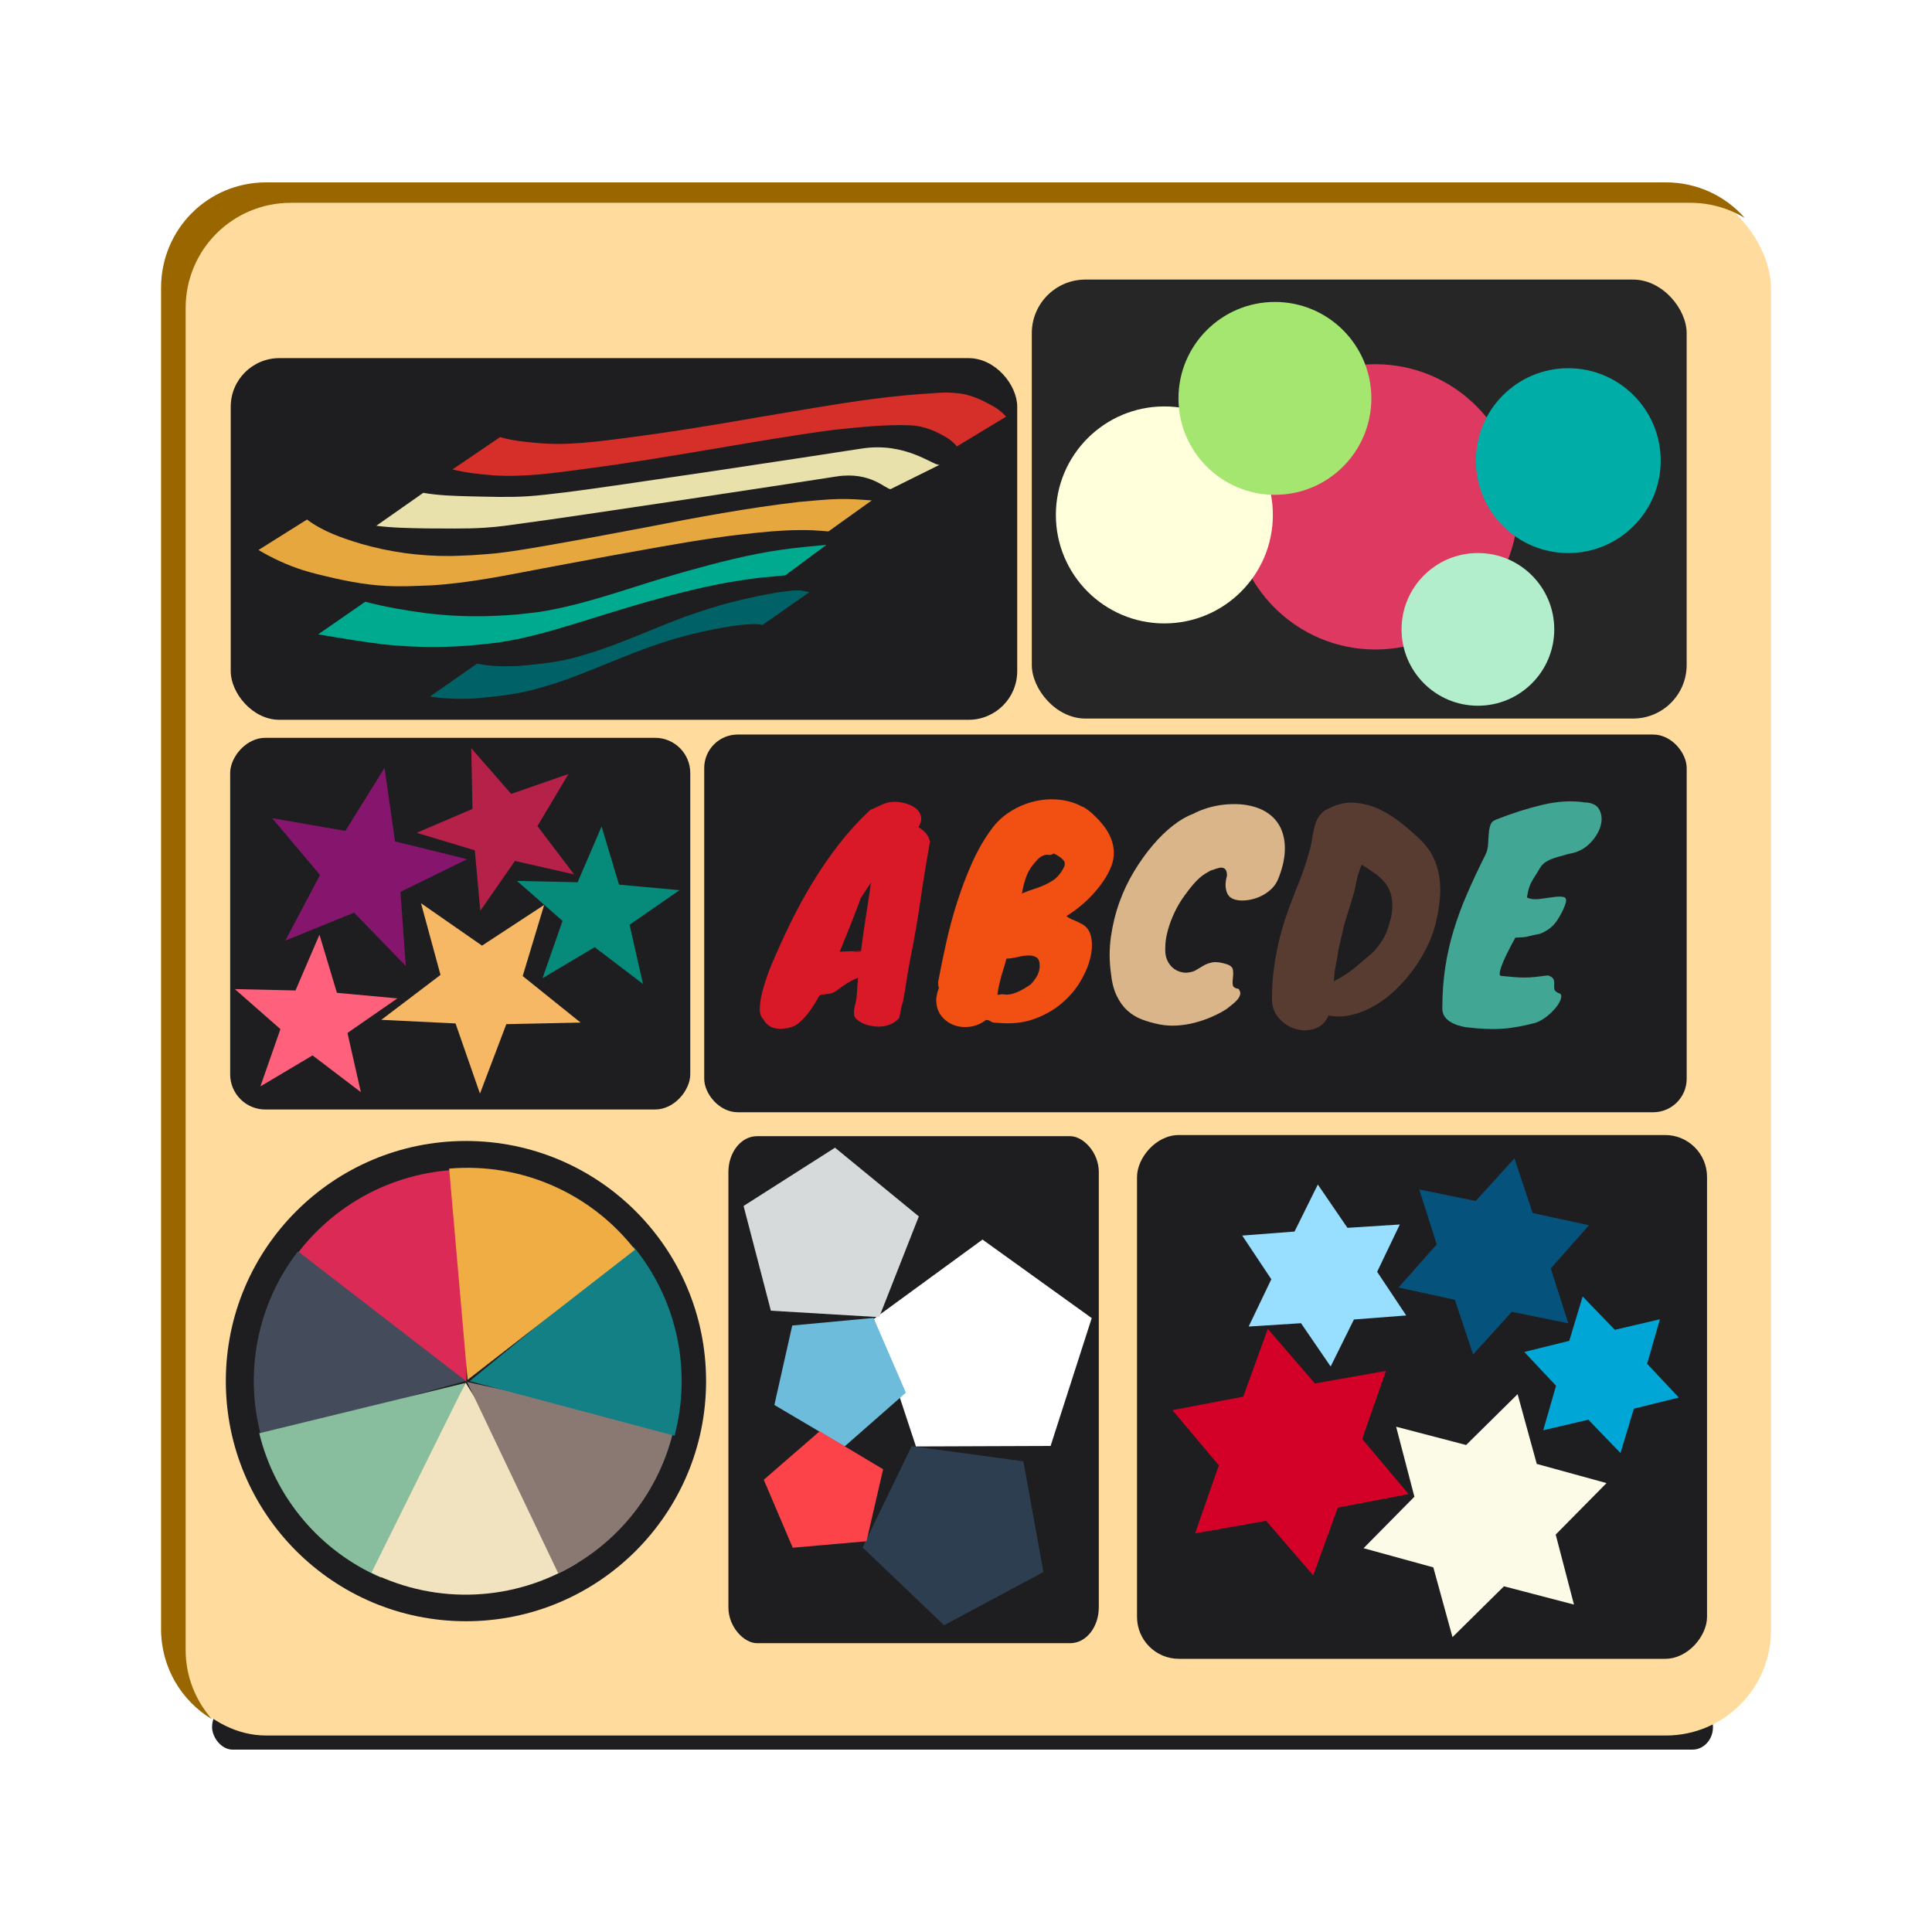 <svg:svg xmlns:dc="http://purl.org/dc/elements/1.1/" xmlns:ns1="http://sodipodi.sourceforge.net/DTD/sodipodi-0.dtd" xmlns:ns2="http://www.inkscape.org/namespaces/inkscape" xmlns:ns4="http://creativecommons.org/ns#" xmlns:rdf="http://www.w3.org/1999/02/22-rdf-syntax-ns#" xmlns:svg="http://www.w3.org/2000/svg" height="582.336" id="svg2" version="1.1" viewBox="-48.528 -54.974 582.336 582.336" width="582.336" ns1:docname="_svgclean2.svg" ns2:version="0.48.3.1 r9886">
  <svg:defs id="defs4">
    <svg:filter color-interpolation-filters="sRGB" height="1.785" id="filter3841" width="1.021" x="-.011" y="-.393" ns2:collect="always">
      <svg:feGaussianBlur id="feGaussianBlur3843" stdDeviation="2.22" ns2:collect="always" />
    </svg:filter>
  </svg:defs>
  <ns1:namedview bordercolor="#666666" borderopacity="1.0" id="base" pagecolor="#ffffff" showgrid="false" ns2:current-layer="layer1" ns2:cx="986.66279" ns2:cy="-525.8185" ns2:document-units="px" ns2:pageopacity="0.0" ns2:pageshadow="2" ns2:window-height="452" ns2:window-maximized="0" ns2:window-width="512" ns2:window-x="0" ns2:window-y="0" ns2:zoom="0.49497475" />
  <svg:g id="layer1" transform="translate(-4.503 -565.08)" ns2:groupmode="layer" ns2:label="Layer 1">
    <svg:rect height="13.571" id="rect3071" ry="6.786" style="color:#000000;filter:url(#filter3841);fill:#1e1e20" transform="matrix(.91 0 0 1 26.398 -2)" width="497.14" x="-7.143" y="1025.9" />
    <svg:rect height="467.86" id="rect3041" ry="31.714" style="color:#000000;fill:#ffdb9d" width="485.28" x="4.503" y="565.36" />
    <svg:rect height="157.88" id="rect3117" ry="12.627" style="color:#000000;fill:#1e1e20" transform="scale(1,-1)" width="171.81" x="298.69" y="-1010.1" />
    <svg:path d="m447.23 654.77-2.409 0.459-0.837 2.306-1.603-1.857-2.415 0.428 0.807-2.316-1.579-1.877 2.409-0.459 0.837-2.306 1.603 1.857 2.415-0.428-0.807 2.316z" id="path3012" style="color:#000000;fill:#d30027" transform="matrix(8.86 0 0 8.86 -3581.9 -4840.8)" ns1:arg1="0.34161549" ns1:arg2="0.86521427" ns1:cx="443.21429" ns1:cy="653.3443" ns1:r1="4.2642694" ns1:r2="2.4802508" ns1:sides="6" ns1:type="star" ns2:flatsided="false" ns2:randomized="0" ns2:rounded="0" />
    <svg:path d="m454.29 658.08-2.249-0.587-1.654 1.633-0.616-2.241-2.241-0.616 1.633-1.654-0.587-2.249 2.249 0.587 1.654-1.633 0.616 2.241 2.241 0.616-1.633 1.654z" id="path3014" style="color:#000000;fill:#fcfbe7" transform="matrix(9.381 0 0 9.381 -3831.3 -5179.7)" ns1:arg1="0.78539816" ns1:arg2="1.3089969" ns1:cx="451.42856" ns1:cy="655.2193" ns1:r1="4.0406103" ns1:r2="2.3501627" ns1:sides="6" ns1:type="star" ns2:flatsided="false" ns2:randomized="0" ns2:rounded="0" />
    <svg:path d="m450.54 649.24-2.221 0.171-0.989 1.997-1.259-1.839-2.224 0.142 0.963-2.009-1.235-1.855 2.221-0.171 0.989-1.997 1.259 1.839 2.224-0.142-0.963 2.009z" id="path3016" style="color:#000000;fill:#97deff" transform="matrix(7.096 0 0 7.096 -2817.2 -3700.4)" ns1:arg1="0.4533387" ns1:arg2="0.97693747" ns1:cx="447.05356" ns1:cy="647.54077" ns1:r1="3.873395" ns1:r2="2.2529044" ns1:sides="6" ns1:type="star" ns2:flatsided="false" ns2:randomized="0" ns2:rounded="0" />
    <svg:path d="m458.04 649.95-2.637-0.538-1.81 1.991-0.852-2.553-2.63-0.572 1.785-2.015-0.819-2.564 2.637 0.538 1.81-1.991 0.852 2.553 2.63 0.572-1.785 2.015z" id="path3018" style="color:#000000;fill:#05527d" transform="matrix(6.454 0 0 6.454 -2527.5 -3285.8)" ns1:arg1="0.73139666" ns1:arg2="1.2549954" ns1:cx="454.55356" ns1:cy="646.82648" ns1:r1="4.6787758" ns1:r2="2.7213426" ns1:sides="6" ns1:type="star" ns2:flatsided="false" ns2:randomized="0" ns2:rounded="0" />
    <svg:path d="m457.68 653.88-1.091-0.135-0.673 0.869-0.429-1.012-1.089-0.149 0.662-0.877-0.416-1.018 1.091 0.135 0.673-0.869 0.429 1.012 1.089 0.149-0.662 0.877z" id="path3020" style="color:#000000;fill:#00a6d6" transform="matrix(11.863 -4.548 4.548 11.863 -7941.3 -4744.1)" ns1:arg1="0.65284663" ns1:arg2="1.1764454" ns1:cx="456.16071" ns1:cy="652.7193" ns1:r1="1.9107977" ns1:r2="1.111388" ns1:sides="6" ns1:type="star" ns2:flatsided="false" ns2:randomized="0" ns2:rounded="0" />
    <svg:path d="m36.182 565.08c-17.569 0-31.642 14.149-31.642 31.719v404.41c0 11.554 6.135 21.556 15.32 27.1-4.896-5.578-7.93-12.824-7.93-20.864v-404.49c0-17.569 14.149-31.719 31.719-31.719h421.89c5.971 0 11.562 1.696 16.321 4.542-5.803-6.588-14.279-10.701-23.789-10.701h-421.89z" id="rect3043" style="color:#000000;fill:#996600" ns2:connector-curvature="0" />
    <svg:g id="g3127" transform="matrix(2.398 0 0 2.398 -1030.8 -490.87)">
      <svg:rect height="46.72" id="rect3115" ry="4.423" style="color:#000000;fill:#1e1e20" transform="scale(1,-1)" width="57.831" x="440.43" y="-556.88" />
      <svg:path d="m500.53 560.42-6.188 1.584-0.847 6.331-3.419-5.396-6.283 1.151 4.075-4.919-3.036-5.62 5.938 2.356 4.407-4.624-0.405 6.375z" id="path3022" style="color:#000000;fill:#85156d" transform="matrix(.159 -1.453 1.453 .159 -434.04 1152.1)" ns1:arg1="0.098273953" ns1:arg2="0.72659248" ns1:cx="491.56549" ns1:cy="559.534" ns1:r1="9.0085707" ns1:r2="3.7153726" ns1:sides="5" ns1:type="star" ns2:flatsided="false" ns2:randomized="0" ns2:rounded="0" />
      <svg:path d="m500.53 560.42-6.188 1.584-0.847 6.331-3.419-5.396-6.283 1.151 4.075-4.919-3.036-5.62 5.938 2.356 4.407-4.624-0.405 6.375z" id="path3024" style="color:#000000;fill:#f6b865" transform="matrix(-.956 -1.106 1.106 -.956 323.1 1620.3)" ns1:arg1="0.098273953" ns1:arg2="0.72659248" ns1:cx="491.56549" ns1:cy="559.534" ns1:r1="9.0085707" ns1:r2="3.7153726" ns1:sides="5" ns1:type="star" ns2:flatsided="false" ns2:randomized="0" ns2:rounded="0" ns2:transform-center-x="-10.003979" ns2:transform-center-y="20.353326" />
      <svg:path d="m500.53 560.42-6.188 1.584-0.847 6.331-3.419-5.396-6.283 1.151 4.075-4.919-3.036-5.62 5.938 2.356 4.407-4.624-0.405 6.375z" id="path3026" style="color:#000000;fill:#b52148" transform="matrix(-.539 -1.066 1.066 -.539 143.11 1347.1)" ns1:arg1="0.098273953" ns1:arg2="0.72659248" ns1:cx="491.56549" ns1:cy="559.534" ns1:r1="9.0085707" ns1:r2="3.7153726" ns1:sides="5" ns1:type="star" ns2:flatsided="false" ns2:randomized="0" ns2:rounded="0" ns2:transform-center-x="-3.3289196" ns2:transform-center-y="17.351696" />
      <svg:path d="m500.53 560.42-6.188 1.584-0.847 6.331-3.419-5.396-6.283 1.151 4.075-4.919-3.036-5.62 5.938 2.356 4.407-4.624-0.405 6.375z" id="path3028" style="color:#000000;fill:#ff617d" transform="matrix(-1.15 -.322 .322 -1.15 836.17 1347.4)" ns1:arg1="0.098273953" ns1:arg2="0.72659248" ns1:cx="491.56549" ns1:cy="559.534" ns1:r1="9.0085707" ns1:r2="3.7153726" ns1:sides="5" ns1:type="star" ns2:flatsided="false" ns2:randomized="0" ns2:rounded="0" ns2:transform-center-x="-1.1602192" ns2:transform-center-y="-0.77557606" />
      <svg:path d="m500.53 560.42-6.188 1.584-0.847 6.331-3.419-5.396-6.283 1.151 4.075-4.919-3.036-5.62 5.938 2.356 4.407-4.624-0.405 6.375z" id="path3030" style="color:#000000;fill:#068a7a" transform="matrix(-1.15 -.322 .322 -1.15 871.63 1333.8)" ns1:arg1="0.098273953" ns1:arg2="0.72659248" ns1:cx="491.56549" ns1:cy="559.534" ns1:r1="9.0085707" ns1:r2="3.7153726" ns1:sides="5" ns1:type="star" ns2:flatsided="false" ns2:randomized="0" ns2:rounded="0" ns2:transform-center-x="-1.1602084" ns2:transform-center-y="-0.77559205" />
    </svg:g>
    <svg:g id="g3139" transform="matrix(2.398 0 0 2.398 -1030.8 -493.9)">
      <svg:rect height="45.457" id="rect3092" ry="6.107" style="color:#000000;fill:#1e1e20" width="98.858" x="440.5" y="463.7" />
      <svg:path d="m450.09 483.99c2.026 1.522 4.431 2.333 6.827 3.057 3.624 1.046 7.367 1.551 11.137 1.524 0.93-0.007 1.859-0.066 2.789-0.1 1.051-0.085 2.105-0.138 3.154-0.255 2.061-0.229 4.767-0.704 6.793-1.056 3.968-0.691 7.924-1.443 11.882-2.189 6.405-1.254 12.825-2.45 19.311-3.201 1.386-0.121 3.479-0.33 4.895-0.36 1.583-0.033 2.637 0.069 4.199 0.173l-5.446 3.899c-0.643-0.047-1.286-0.114-1.93-0.141-2.308-0.096-4.614 0.058-6.91 0.29-2.373 0.263-3.031 0.317-5.427 0.665-4.523 0.657-9.014 1.509-13.512 2.314-2.652 0.498-5.307 0.985-7.958 1.487-4.717 0.893-9.432 1.88-14.237 2.169-2.01 0.07-3.575 0.168-5.582 0.07-2.957-0.144-5.859-0.776-8.723-1.484-0.6-0.169-1.207-0.318-1.801-0.508-1.941-0.621-3.808-1.49-5.559-2.527l6.098-3.83z" id="path3038" style="color:#000000;fill:#e6a73f" ns2:connector-curvature="0" />
      <svg:path d="m457.41 494.32c2.54 0.68 5.143 1.105 7.747 1.453 3.814 0.466 7.665 0.477 11.49 0.132 0.907-0.082 1.809-0.209 2.714-0.313 5.306-0.848 10.369-2.696 15.492-4.248 1.025-0.31 2.057-0.598 3.086-0.898 3.871-1.079 7.777-2.087 11.759-2.658 1.967-0.282 3.717-0.432 5.689-0.625l-5.183 3.841c-2.372 0.219-3.218 0.263-5.614 0.629-3.941 0.602-7.806 1.594-11.643 2.662-3.699 1.089-2.451 0.709-6.119 1.839-3.22 0.992-6.436 2.037-9.729 2.767-0.965 0.214-1.943 0.361-2.914 0.542-2.301 0.252-3.161 0.381-5.47 0.499-3.026 0.155-6.053 0.048-9.065-0.271-2.731-0.331-5.443-0.794-8.155-1.252l5.916-4.096z" id="path3040" style="color:#000000;fill:#00aa8f" ns2:connector-curvature="0" />
      <svg:path d="m464.7 480.63c1.962 0.345 3.966 0.389 5.953 0.445 2.381 0.044 4.769 0.141 7.148-0.009 1.591-0.101 3.181-0.312 4.763-0.498 5.216-0.618 31.647-4.625 37.224-5.499 5.577-0.875 9.02 2.171 9.804 2.041l-6.135 3.049c-0.571 0.095-2.482-2.279-6.882-1.574-4.4 0.705-33.583 5.127-39.201 5.855-1.952 0.266-3.057 0.455-4.974 0.579-2.434 0.157-4.879 0.077-7.316 0.083-2.097-0.043-4.2-0.057-6.284-0.331l5.9-4.139z" id="path3042" style="color:#000000;fill:#e9e1ac" ns1:nodetypes="cccczcczcscccc" ns2:connector-curvature="0" />
      <svg:path d="m474.36 473.63c1.512 0.433 3.078 0.605 4.64 0.734 3.805 0.366 7.598-0.183 11.366-0.655 5.314-0.697 10.605-1.551 15.883-2.478 5.051-0.833 10.087-1.765 15.165-2.421 2.529-0.316 5.067-0.567 7.611-0.717 0.453-0.027 0.906-0.072 1.361-0.072 0.408-0.001 0.815 0.046 1.223 0.069 1.837 0.111 3.45 0.92 5.009 1.826 0.501 0.312 0.949 0.703 1.346 1.138l-6.184 3.741c-0.334-0.385-0.704-0.738-1.136-1.014-1.435-0.891-2.96-1.547-4.674-1.636-3.275-0.128-6.552 0.254-9.806 0.585-5.048 0.676-10.066 1.547-15.088 2.395-5.299 0.889-10.596 1.786-15.926 2.478-3.922 0.538-7.87 1.103-11.839 0.82-1.658-0.146-3.319-0.322-4.936-0.733l5.985-4.061z" id="path3044" style="color:#000000;fill:#d62f2a" ns2:connector-curvature="0" />
      <svg:path d="m471.47 502.1c1.66 0.358 3.365 0.363 5.053 0.306 2.117-0.178 4.253-0.375 6.329-0.848 1.278-0.291 2.481-0.687 3.732-1.071 3.749-1.26 7.345-2.927 11.055-4.29 0.726-0.267 1.463-0.5 2.195-0.75 3.012-1 6.11-1.725 9.234-2.272 0.901-0.105 1.809-0.292 2.721-0.282 0.413 0.005 0.568 0.056 0.974 0.137 0.154 0.032 0.309 0.063 0.463 0.095l-5.883 4.112c-0.147-0.024-0.294-0.049-0.441-0.073-1.146-0.088-2.292 0.064-3.427 0.218-2.996 0.474-5.96 1.158-8.84 2.114-0.721 0.253-1.447 0.494-2.164 0.759-3.747 1.386-7.386 3.057-11.179 4.321-1.358 0.404-2.458 0.759-3.843 1.059-2.142 0.464-4.338 0.672-6.518 0.861-1.801 0.047-3.607 0.045-5.388-0.265l5.928-4.131z" id="path3052" style="color:#000000;fill:#006266" ns2:connector-curvature="0" />
    </svg:g>
    <svg:g id="g3094" transform="matrix(2.398 0 0 2.398 -833.97 -354.59)">
      <svg:rect height="55.179" id="rect3068" ry="6.739" style="color:#000000;fill:#262626" width="82.313" x="459.11" y="395.73" />
      <svg:path d="m300.77 341.72c0 9.903-8.028 17.93-17.93 17.93-9.903 0-17.93-8.028-17.93-17.93 0-9.903 8.028-17.93 17.93-17.93 9.903 0 17.93 8.028 17.93 17.93z" id="path3056" style="color:#000000;fill:#de3961" transform="translate(219.46 82.58)" ns1:cx="282.84271" ns1:cy="341.71988" ns1:rx="17.930208" ns1:ry="17.930208" ns1:type="arc" />
      <svg:path d="m318.7 335.91c0 6.416-5.201 11.617-11.617 11.617-6.416 0-11.617-5.201-11.617-11.617 0-6.416 5.201-11.617 11.617-11.617 6.416 0 11.617 5.201 11.617 11.617z" id="path3058" style="color:#000000;fill:#00ada7" transform="translate(219.46 82.58)" ns1:cx="307.08636" ns1:cy="335.9115" ns1:rx="11.616755" ns1:ry="11.616755" ns1:type="arc" />
      <svg:path d="m304.31 356.11c0 5.3-4.296 9.596-9.596 9.596-5.3 0-9.596-4.296-9.596-9.596 0-5.3 4.296-9.596 9.596-9.596 5.3 0 9.596 4.296 9.596 9.596z" id="path3060" style="color:#000000;fill:#b3eecc" transform="translate(220.47 83.59)" ns1:cx="294.71201" ns1:cy="356.11453" ns1:rx="9.5964489" ns1:ry="9.5964489" ns1:type="arc" />
      <svg:path d="m258.09 333.39c0 7.532-6.106 13.637-13.637 13.637s-13.637-6.106-13.637-13.637 6.106-13.637 13.637-13.637 13.637 6.106 13.637 13.637z" id="path3062" style="color:#000000;fill:#ffffdc" transform="translate(231.32 91.924)" ns1:cx="244.45691" ns1:cy="333.38611" ns1:rx="13.637059" ns1:ry="13.637059" ns1:type="arc" />
      <svg:path d="m273.5 327.58c0 6.695-5.427 12.122-12.122 12.122-6.695 0-12.122-5.427-12.122-12.122 0-6.695 5.427-12.122 12.122-12.122 6.695 0 12.122 5.427 12.122 12.122z" id="path3064" style="color:#000000;fill:#a4e670" transform="translate(228.29 83.085)" ns1:cx="261.37698" ns1:cy="327.57773" ns1:rx="12.121831" ns1:ry="12.121831" ns1:type="arc" />
    </svg:g>
    <svg:g id="g3102" transform="matrix(2.398 0 0 2.398 -861.87 -705.04)">
      <svg:rect height="47.477" id="rect3090" ry="4.212" style="color:#000000;fill:#1e1e20" width="123.49" x="429.57" y="599.06" />
      <svg:g id="text3070" style="fill:#d91828">
        <svg:path d="m450.43 608.54c0.429-0.181 0.892-0.389 1.389-0.626 0.497-0.237 0.971-0.367 1.422-0.39 0.52-0.023 1.039 0.034 1.558 0.17 0.519 0.136 0.96 0.339 1.321 0.61 0.361 0.271 0.593 0.61 0.694 1.016 0.101 0.407-0.006 0.869-0.321 1.388 0.338 0.181 0.637 0.418 0.897 0.711 0.26 0.294 0.446 0.655 0.559 1.084-0.452 2.529-0.859 5.041-1.22 7.536-0.361 2.495-0.801 5.007-1.321 7.536-0.158 0.835-0.299 1.671-0.423 2.506-0.124 0.836-0.265 1.671-0.423 2.506l-0.204 0.712c-0.045 0.248-0.09 0.479-0.135 0.694-0.045 0.215-0.09 0.446-0.136 0.694-0.316 0.361-0.7 0.632-1.151 0.813-0.451 0.181-0.931 0.271-1.439 0.271-0.508 0-1.005-0.073-1.49-0.22-0.485-0.147-0.897-0.367-1.236-0.66-0.203-0.158-0.322-0.351-0.356-0.576s-0.034-0.457 0-0.694c0.034-0.237 0.085-0.48 0.152-0.728 0.068-0.248 0.113-0.463 0.135-0.643 0.045-0.429 0.079-0.853 0.102-1.27 0.022-0.418 0.056-0.841 0.102-1.27v-0.067c-0.316 0.112-0.627 0.253-0.932 0.423-0.305 0.17-0.582 0.339-0.83 0.508-0.248 0.169-0.457 0.316-0.626 0.44-0.169 0.124-0.265 0.198-0.288 0.221-0.248 0.181-0.485 0.299-0.711 0.356-0.226 0.057-0.429 0.09-0.61 0.101-0.181 0.011-0.344 0.028-0.491 0.051-0.147 0.023-0.277 0.079-0.39 0.17-0.226 0.407-0.474 0.824-0.745 1.253-0.271 0.429-0.559 0.824-0.864 1.186-0.305 0.361-0.615 0.678-0.931 0.948-0.316 0.271-0.643 0.451-0.982 0.542-0.655 0.203-1.309 0.254-1.964 0.152-0.655-0.102-1.174-0.491-1.558-1.169-0.316-0.294-0.457-0.779-0.423-1.456 0.034-0.677 0.147-1.372 0.339-2.083 0.192-0.711 0.401-1.377 0.626-1.998 0.226-0.621 0.384-1.033 0.474-1.236 0.746-1.761 1.547-3.523 2.405-5.284 0.858-1.761 1.795-3.478 2.811-5.149s2.123-3.274 3.32-4.809 2.495-2.958 3.895-4.268zm-2.066 13.412c-0.181 0.497-0.434 1.14-0.762 1.931-0.327 0.79-0.66 1.615-1 2.472l2.676-0.101c0.181-1.445 0.384-2.879 0.61-4.301 0.226-1.423 0.441-2.845 0.644-4.267l-0.102 0.135-1.186 1.794c-0.135 0.384-0.276 0.773-0.423 1.169-0.147 0.395-0.299 0.785-0.458 1.169zm-0.033 4.437c0.158 0 0.316-0.006 0.474-0.017 0.158-0.011 0.316-0.028 0.474-0.051v-0.033c-0.294 0.022-0.565 0.044-0.813 0.067-0.248 0.023-0.293 0.034-0.135 0.034z" id="path3061" ns2:connector-curvature="0" />
      </svg:g>
      <svg:g id="text3074" style="fill:#f24f13">
        <svg:path d="m466.52 635.3c-0.316 0-0.531-0.017-0.644-0.051-0.113-0.034-0.198-0.068-0.254-0.102-0.056-0.034-0.118-0.074-0.186-0.119-0.068-0.045-0.215-0.079-0.441-0.102-0.564 0.452-1.208 0.734-1.93 0.847-0.723 0.113-1.406 0.056-2.049-0.17-0.644-0.226-1.186-0.61-1.626-1.151-0.44-0.542-0.66-1.253-0.66-2.134 0.068-0.587 0.181-1.05 0.339-1.388-0.068-0.203-0.101-0.452-0.101-0.745 0.294-1.581 0.632-3.235 1.016-4.962 0.384-1.727 0.847-3.438 1.389-5.131 0.542-1.694 1.157-3.314 1.846-4.861 0.688-1.547 1.484-2.941 2.388-4.183 0.677-0.948 1.496-1.722 2.455-2.32 0.96-0.598 1.964-1.022 3.015-1.27 1.05-0.248 2.1-0.316 3.15-0.203 1.05 0.113 2.004 0.407 2.863 0.881 0.022 0 0.039 0.006 0.05 0.017 0.011 0.011 0.04 0.017 0.085 0.017 0.564 0.338 1.061 0.734 1.49 1.186 0.407 0.384 0.785 0.807 1.135 1.27 0.35 0.463 0.632 0.959 0.847 1.49 0.215 0.531 0.333 1.089 0.356 1.677 0.022 0.587-0.079 1.186-0.305 1.795-0.248 0.632-0.57 1.241-0.965 1.829-0.395 0.587-0.841 1.152-1.338 1.694-0.497 0.542-1.033 1.05-1.609 1.524-0.576 0.474-1.157 0.892-1.744 1.254 0.316 0.225 0.616 0.389 0.898 0.49 0.282 0.102 0.649 0.277 1.101 0.526 0.586 0.316 0.959 0.864 1.117 1.643 0.158 0.779 0.119 1.654-0.118 2.625-0.237 0.971-0.666 1.97-1.287 2.997-0.621 1.027-1.423 1.947-2.405 2.76-0.982 0.813-2.134 1.451-3.455 1.914-1.321 0.463-2.794 0.615-4.42 0.457zm0.034-3.523c0.271-0.068 0.502-0.084 0.694-0.051 0.192 0.034 0.423 0.034 0.694 0 0.271-0.034 0.609-0.135 1.016-0.305 0.407-0.17 0.949-0.48 1.626-0.931 0.248-0.249 0.491-0.559 0.728-0.932 0.237-0.372 0.378-0.784 0.423-1.236 0.023-0.61-0.09-1.011-0.339-1.203-0.248-0.192-0.581-0.288-0.999-0.288-0.418 0-0.88 0.062-1.389 0.186-0.508 0.124-0.999 0.197-1.473 0.22v0.068c-0.113 0.451-0.226 0.846-0.339 1.185-0.113 0.339-0.215 0.672-0.305 0.999-0.09 0.327-0.175 0.672-0.254 1.033-0.079 0.361-0.152 0.779-0.22 1.253zm4.877-16.969c-0.316 0.339-0.576 0.655-0.779 0.949-0.203 0.294-0.372 0.604-0.508 0.931-0.136 0.327-0.254 0.677-0.356 1.05-0.101 0.372-0.197 0.807-0.288 1.304 0.475-0.203 0.944-0.378 1.406-0.525 0.463-0.147 0.903-0.31 1.321-0.491 0.418-0.181 0.807-0.389 1.169-0.626 0.361-0.237 0.677-0.547 0.948-0.931 0.113-0.136 0.249-0.356 0.407-0.66 0.158-0.305 0.181-0.581 0.068-0.83-0.158-0.203-0.35-0.384-0.576-0.542-0.226-0.158-0.474-0.305-0.745-0.44-0.181 0.158-0.395 0.22-0.643 0.186-0.248-0.034-0.497 0.006-0.745 0.119-0.249 0.113-0.475 0.282-0.678 0.508zm0.915-0.778h0.101z" id="path3057" ns2:connector-curvature="0" />
      </svg:g>
      <svg:g id="text3078" style="fill:#d9b589">
        <svg:path d="m495.21 633.57c-0.564 0.361-1.185 0.688-1.863 0.982-0.677 0.294-1.383 0.536-2.117 0.728-0.734 0.192-1.479 0.31-2.235 0.356-0.756 0.045-1.484-0-2.185-0.136-0.79-0.158-1.53-0.367-2.219-0.626-0.689-0.26-1.304-0.638-1.846-1.134-0.542-0.496-0.994-1.129-1.355-1.897-0.361-0.768-0.598-1.728-0.711-2.879-0.203-1.512-0.198-3.02 0.017-4.521 0.215-1.502 0.57-2.941 1.067-4.319s1.112-2.67 1.846-3.878c0.734-1.208 1.513-2.297 2.337-3.268 0.824-0.971 1.671-1.795 2.54-2.472 0.869-0.677 1.699-1.163 2.49-1.456 0.949-0.497 1.971-0.847 3.066-1.05 1.095-0.203 2.196-0.248 3.303-0.135 1.219 0.158 2.224 0.502 3.014 1.033 0.79 0.531 1.366 1.214 1.727 2.049 0.361 0.836 0.514 1.784 0.457 2.845-0.056 1.061-0.333 2.202-0.829 3.421-0.181 0.451-0.44 0.846-0.779 1.185-0.339 0.339-0.717 0.621-1.135 0.847-0.418 0.226-0.853 0.395-1.304 0.508-0.452 0.113-0.881 0.169-1.286 0.169-0.994 0-1.626-0.299-1.897-0.898-0.271-0.598-0.282-1.338-0.034-2.218-0-0.385-0.068-0.65-0.203-0.797-0.135-0.147-0.299-0.22-0.491-0.22-0.192 0-0.412 0.045-0.66 0.136-0.248 0.091-0.486 0.17-0.712 0.237-0.248 0.136-0.474 0.266-0.677 0.39-0.203 0.124-0.429 0.293-0.678 0.508-0.248 0.215-0.525 0.497-0.83 0.847-0.305 0.35-0.661 0.807-1.067 1.372-0.542 0.745-0.982 1.49-1.321 2.235-0.339 0.745-0.598 1.445-0.779 2.1-0.181 0.655-0.288 1.247-0.322 1.778-0.034 0.531-0.028 0.965 0.018 1.304 0.068 0.407 0.197 0.762 0.389 1.067 0.192 0.305 0.412 0.547 0.66 0.728 0.248 0.181 0.508 0.311 0.779 0.39 0.271 0.079 0.508 0.118 0.711 0.118 0.542-0.023 0.977-0.136 1.304-0.339 0.327-0.203 0.649-0.395 0.965-0.576 0.316-0.181 0.683-0.31 1.101-0.389 0.418-0.079 0.999-0.006 1.744 0.22 0.497 0.159 0.768 0.396 0.813 0.712 0.045 0.316 0.045 0.643 0 0.982-0.045 0.339-0.051 0.644-0.017 0.915 0.034 0.271 0.277 0.441 0.729 0.508 0.181 0.226 0.248 0.452 0.203 0.678-0.045 0.226-0.158 0.446-0.339 0.66-0.181 0.215-0.401 0.424-0.66 0.627-0.26 0.203-0.503 0.395-0.729 0.576z" id="path3053" ns2:connector-curvature="0" />
      </svg:g>
      <svg:g id="text3082" style="fill:#593c31">
        <svg:path d="m521.46 623c-0.248 0.948-0.615 1.908-1.1 2.879-0.485 0.971-1.061 1.908-1.727 2.812-0.666 0.903-1.406 1.739-2.219 2.507-0.813 0.768-1.677 1.417-2.591 1.947-0.914 0.531-1.857 0.914-2.828 1.151-0.971 0.237-1.953 0.265-2.947 0.085-0.407 0.881-1.011 1.44-1.812 1.677-0.801 0.237-1.592 0.237-2.371 0-0.779-0.237-1.462-0.683-2.049-1.337-0.587-0.655-0.881-1.445-0.881-2.371 0-1.355 0.079-2.63 0.237-3.827 0.158-1.197 0.367-2.343 0.626-3.438s0.564-2.157 0.914-3.184 0.728-2.049 1.135-3.065c0.361-0.859 0.7-1.734 1.016-2.625 0.316-0.892 0.61-1.846 0.881-2.862 0.09-0.338 0.164-0.699 0.22-1.083 0.057-0.384 0.124-0.762 0.203-1.135 0.079-0.373 0.181-0.734 0.305-1.084 0.124-0.35 0.311-0.66 0.559-0.931 0.181-0.225 0.367-0.394 0.559-0.508 0.192-0.113 0.412-0.226 0.661-0.339 1.084-0.52 2.156-0.729 3.218-0.627 1.061 0.102 2.072 0.384 3.031 0.847 0.96 0.463 1.868 1.039 2.727 1.728 0.858 0.689 1.626 1.361 2.303 2.015 0.745 0.722 1.309 1.484 1.693 2.286 0.384 0.802 0.638 1.654 0.762 2.557 0.124 0.903 0.136 1.846 0.034 2.828-0.102 0.982-0.288 2.015-0.56 3.099zm-12.768 7.079c0.226-0.113 0.458-0.237 0.695-0.373 0.237-0.135 0.48-0.282 0.728-0.441 0.655-0.429 1.225-0.858 1.71-1.287 0.485-0.429 1.044-0.903 1.677-1.422 0.451-0.452 0.852-0.943 1.202-1.474 0.35-0.531 0.627-1.112 0.83-1.744 0.52-1.49 0.655-2.812 0.407-3.963-0.248-1.151-0.982-2.134-2.202-2.947-0.248-0.181-0.502-0.356-0.762-0.525-0.26-0.17-0.514-0.333-0.762-0.491-0.316 0.723-0.548 1.479-0.695 2.269-0.147 0.79-0.344 1.558-0.592 2.303l-0.915 2.98-0.745 3.218c-0.045 0.452-0.113 0.887-0.204 1.304-0.09 0.418-0.169 0.852-0.237 1.303z" id="path3050" ns2:connector-curvature="0" />
      </svg:g>
      <svg:g id="text3086" style="fill:#41a693">
        <svg:path d="m540.23 607.59c0.948 0.022 1.575 0.344 1.88 0.965 0.305 0.621 0.339 1.316 0.102 2.083-0.237 0.768-0.7 1.49-1.389 2.167-0.689 0.677-1.552 1.095-2.591 1.253-0.565 0.159-1.045 0.294-1.44 0.407-0.395 0.113-0.734 0.237-1.016 0.373-0.282 0.136-0.519 0.288-0.711 0.457-0.192 0.169-0.355 0.378-0.49 0.627-0.316 0.496-0.61 0.97-0.881 1.422-0.271 0.452-0.463 0.937-0.575 1.457l-0.135 0.745c0.429 0.203 0.953 0.265 1.574 0.186 0.621-0.079 1.197-0.158 1.727-0.237 0.531-0.079 0.96-0.084 1.287-0.017 0.328 0.068 0.412 0.35 0.254 0.846-0.225 0.7-0.592 1.423-1.1 2.168-0.508 0.745-1.225 1.287-2.151 1.625-0.587 0.113-0.988 0.198-1.203 0.254-0.215 0.057-0.378 0.096-0.491 0.119-0.113 0.023-0.248 0.04-0.406 0.051-0.158 0.011-0.474 0.028-0.948 0.051-0.159 0.271-0.379 0.677-0.661 1.219-0.282 0.542-0.542 1.078-0.779 1.609-0.237 0.531-0.401 0.994-0.491 1.389-0.09 0.395-0.034 0.593 0.17 0.593 0.655 0.068 1.208 0.119 1.659 0.153 0.452 0.034 0.881 0.051 1.287 0.051 0.406 0 0.829-0.023 1.27-0.068s0.988-0.113 1.642-0.203c0.407 0.135 0.644 0.304 0.712 0.508 0.068 0.203 0.09 0.412 0.068 0.627-0.023 0.215-0.012 0.424 0.034 0.627 0.045 0.203 0.26 0.372 0.643 0.508 0.203 0.068 0.265 0.265 0.187 0.593-0.079 0.328-0.265 0.683-0.559 1.067-0.294 0.384-0.672 0.768-1.134 1.151-0.463 0.384-0.965 0.677-1.508 0.881-0.79 0.203-1.524 0.367-2.202 0.491-0.677 0.124-1.349 0.209-2.015 0.254-0.666 0.045-1.372 0.051-2.117 0.017-0.745-0.034-1.581-0.107-2.506-0.22-0.249-0.045-0.542-0.118-0.881-0.22-0.339-0.102-0.66-0.243-0.965-0.424-0.305-0.181-0.559-0.418-0.762-0.712-0.203-0.294-0.293-0.666-0.271-1.117 0-1.739 0.119-3.398 0.356-4.979s0.587-3.139 1.05-4.674c0.463-1.535 1.033-3.082 1.71-4.64 0.677-1.558 1.445-3.195 2.303-4.911 0.181-0.362 0.288-0.768 0.322-1.22 0.034-0.451 0.062-0.892 0.085-1.321 0.022-0.429 0.09-0.813 0.203-1.152 0.113-0.339 0.35-0.576 0.711-0.711 1.987-0.79 3.935-1.411 5.843-1.863 1.908-0.452 3.675-0.553 5.301-0.304z" id="path3046" ns2:connector-curvature="0" />
      </svg:g>
    </svg:g>
    <svg:path d="m490 592.01c0 18.541-15.03 33.571-33.571 33.571s-33.571-15.03-33.571-33.571 15.03-33.571 33.571-33.571 33.571 15.03 33.571 33.571z" id="path3025" style="color:#000000;fill:#1e1e20" transform="matrix(2.156 0 0 2.156 -887.64 -349.98)" ns1:cx="456.42856" ns1:cy="592.00507" ns1:rx="33.57143" ns1:ry="33.57143" ns1:type="arc" />
    <svg:path d="m428.84 572.88c6.272-9.049 16.582-14.448 27.592-14.448v33.571z" id="path3027" style="color:#000000;fill:#db2a56" transform="matrix(1.904 0 0 1.904 -772.48 -200.62)" ns1:cx="456.42856" ns1:cy="592.00507" ns1:end="4.712389" ns1:rx="33.57143" ns1:ry="33.57143" ns1:start="3.747652" ns1:type="arc" />
    <svg:path d="m429.53 571.92c6.337-8.488 16.309-13.488 26.901-13.488v33.571z" id="path3029" style="color:#000000;fill:#444b5b" transform="matrix(1.163 -1.507 1.507 1.163 -1326.6 925.67)" ns1:cx="456.42856" ns1:cy="592.00507" ns1:end="4.712389" ns1:rx="33.57143" ns1:ry="33.57143" ns1:start="3.7828938" ns1:type="arc" ns2:transform-center-x="32.331829" ns2:transform-center-y="-15.580624" />
    <svg:path d="m429.64 571.77c6.345-8.398 16.261-13.335 26.787-13.335v33.571z" id="path3031" style="color:#000000;fill:#88be9e" transform="matrix(-.451 -1.849 1.849 -.451 -792.58 2037.9)" ns1:cx="456.42856" ns1:cy="592.00507" ns1:end="4.712389" ns1:rx="33.57143" ns1:ry="33.57143" ns1:start="3.7885908" ns1:type="arc" ns2:transform-center-x="31.389837" ns2:transform-center-y="27.512224" />
    <svg:path d="m427.96 574.21c6.136-9.812 16.892-15.772 28.464-15.772v33.571z" id="path3033" style="color:#000000;fill:#f1e3c0" transform="matrix(-1.706 -.845 .845 -1.706 374.73 2322.5)" ns1:cx="456.42856" ns1:cy="592.00507" ns1:end="4.712389" ns1:rx="33.57143" ns1:ry="33.57143" ns1:start="3.700436" ns1:type="arc" ns2:transform-center-x="4.0442394" ns2:transform-center-y="32.351843" />
    <svg:path d="m429.9 571.43c6.359-8.198 16.151-12.995 26.526-12.995v33.571z" id="path3035" style="color:#000000;fill:#8a7972" transform="matrix(-1.719 .819 -.819 -1.719 1366.2 1570.5)" ns1:cx="456.42856" ns1:cy="592.00507" ns1:end="4.712389" ns1:rx="33.57143" ns1:ry="33.57143" ns1:start="3.8013493" ns1:type="arc" ns2:transform-center-x="-30.38951" ns2:transform-center-y="29.143746" />
    <svg:path d="m429.17 572.41c6.308-8.774 16.453-13.975 27.258-13.975v33.571z" id="path3037" style="color:#000000;fill:#128085" transform="matrix(-.49 1.839 -1.839 -.49 1409.9 377.12)" ns1:cx="456.42856" ns1:cy="592.00507" ns1:end="4.712389" ns1:rx="33.57143" ns1:ry="33.57143" ns1:start="3.7649089" ns1:type="arc" ns2:transform-center-x="-32.356736" ns2:transform-center-y="-7.8011353" />
    <svg:path d="m428.23 573.79c6.184-9.574 16.803-15.356 28.2-15.356v33.571z" id="path3039" style="color:#000000;fill:#f0ad44" transform="matrix(1.168 1.503 -1.503 1.168 453.59 -451.47)" ns1:cx="456.42856" ns1:cy="592.00507" ns1:end="4.712389" ns1:rx="33.57143" ns1:ry="33.57143" ns1:start="3.7150894" ns1:type="arc" ns2:transform-center-x="-25.460145" ns2:transform-center-y="-32.036353" />
    <svg:g id="g3073" transform="matrix(0 2.262 -2.268 0 1768.1 -79.371)">
      <svg:g id="g3058" transform="matrix(1 0 0 .793 -139.28 205.64)">
        <svg:rect height="62.077" id="rect3060" ry="4.777" style="color:#000000;fill:#1e1e20" transform="scale(1,-1)" width="67.557" x="551.28" y="-626.17" />
      </svg:g>
      <svg:g id="g3051" transform="matrix(1.137 0 0 1.137 240.86 294.19)">
        <svg:path d="m186.88 336.92-14.949 4.918-9.297-12.698 9.203-12.766 14.985 4.808z" id="path3041" style="color:#000000;fill:#ffffff" ns1:arg1="0.62463542" ns1:arg2="1.252954" ns1:cx="176.01907" ns1:cy="329.09296" ns1:r1="13.386903" ns1:r2="10.830232" ns1:sides="5" ns1:type="star" ns2:flatsided="true" ns2:randomized="0" ns2:rounded="0" ns2:transform-center-x="1.2638364" ns2:transform-center-y="0.015236175" />
        <svg:path d="m208.34 335.15-9.119 9.521-11.873-5.731 1.781-13.063 12.974-2.342z" id="path3043" style="color:#000000;fill:#2c3e50" transform="translate(-.505 -1.515)" ns1:arg1="0.13552771" ns1:arg2="0.76384624" ns1:cx="197.23228" ns1:cy="333.63864" ns1:r1="11.214513" ns1:r2="9.072732" ns1:sides="5" ns1:type="star" ns2:flatsided="true" ns2:randomized="0" ns2:rounded="0" ns2:transform-center-x="-0.61575625" ns2:transform-center-y="0.46823146" />
        <svg:path d="m186.88 345.26-4.863 8.209-9.31-2.089-0.891-9.5 8.76-3.783z" id="path3045" style="color:#000000;fill:#6dbcdb" ns1:arg1="-0.093476781" ns1:arg2="0.53484175" ns1:cx="178.797" ns1:cy="346.013" ns1:r1="8.1166563" ns1:r2="6.5665126" ns1:sides="5" ns1:type="star" ns2:flatsided="true" ns2:randomized="0" ns2:rounded="0" ns2:transform-center-x="-0.54903059" ns2:transform-center-y="-0.23411573" />
        <svg:path d="m198.75 351.32-7.965 3.387-5.683-6.529 4.453-7.422 8.435 1.942z" id="path3047" style="color:#000000;fill:#fc4349" ns1:arg1="0.5404195" ns1:arg2="1.168738" ns1:cx="192.43407" ns1:cy="347.52823" ns1:r1="7.3626885" ns1:r2="5.9565401" ns1:sides="5" ns1:type="star" ns2:flatsided="true" ns2:randomized="0" ns2:rounded="0" ns2:transform-center-x="0.51040529" ns2:transform-center-y="0.19973009" />
        <svg:path d="m224.76 341.47-0.758 12.66-12.274 3.191-6.828-10.688 8.054-9.797z" id="path3049" style="color:#000000;fill:#d7dadb" transform="translate(-53.033 -.253)" ns1:arg1="-0.56852455" ns1:arg2="0.059793983" ns1:cx="215.66757" ns1:cy="347.2757" ns1:r1="10.788434" ns1:r2="8.7280264" ns1:sides="5" ns1:type="star" ns2:flatsided="true" ns2:randomized="0" ns2:rounded="0" ns2:transform-center-x="0.83889035" ns2:transform-center-y="-0.19922298" />
      </svg:g>
    </svg:g>
  </svg:g>
</svg:svg>